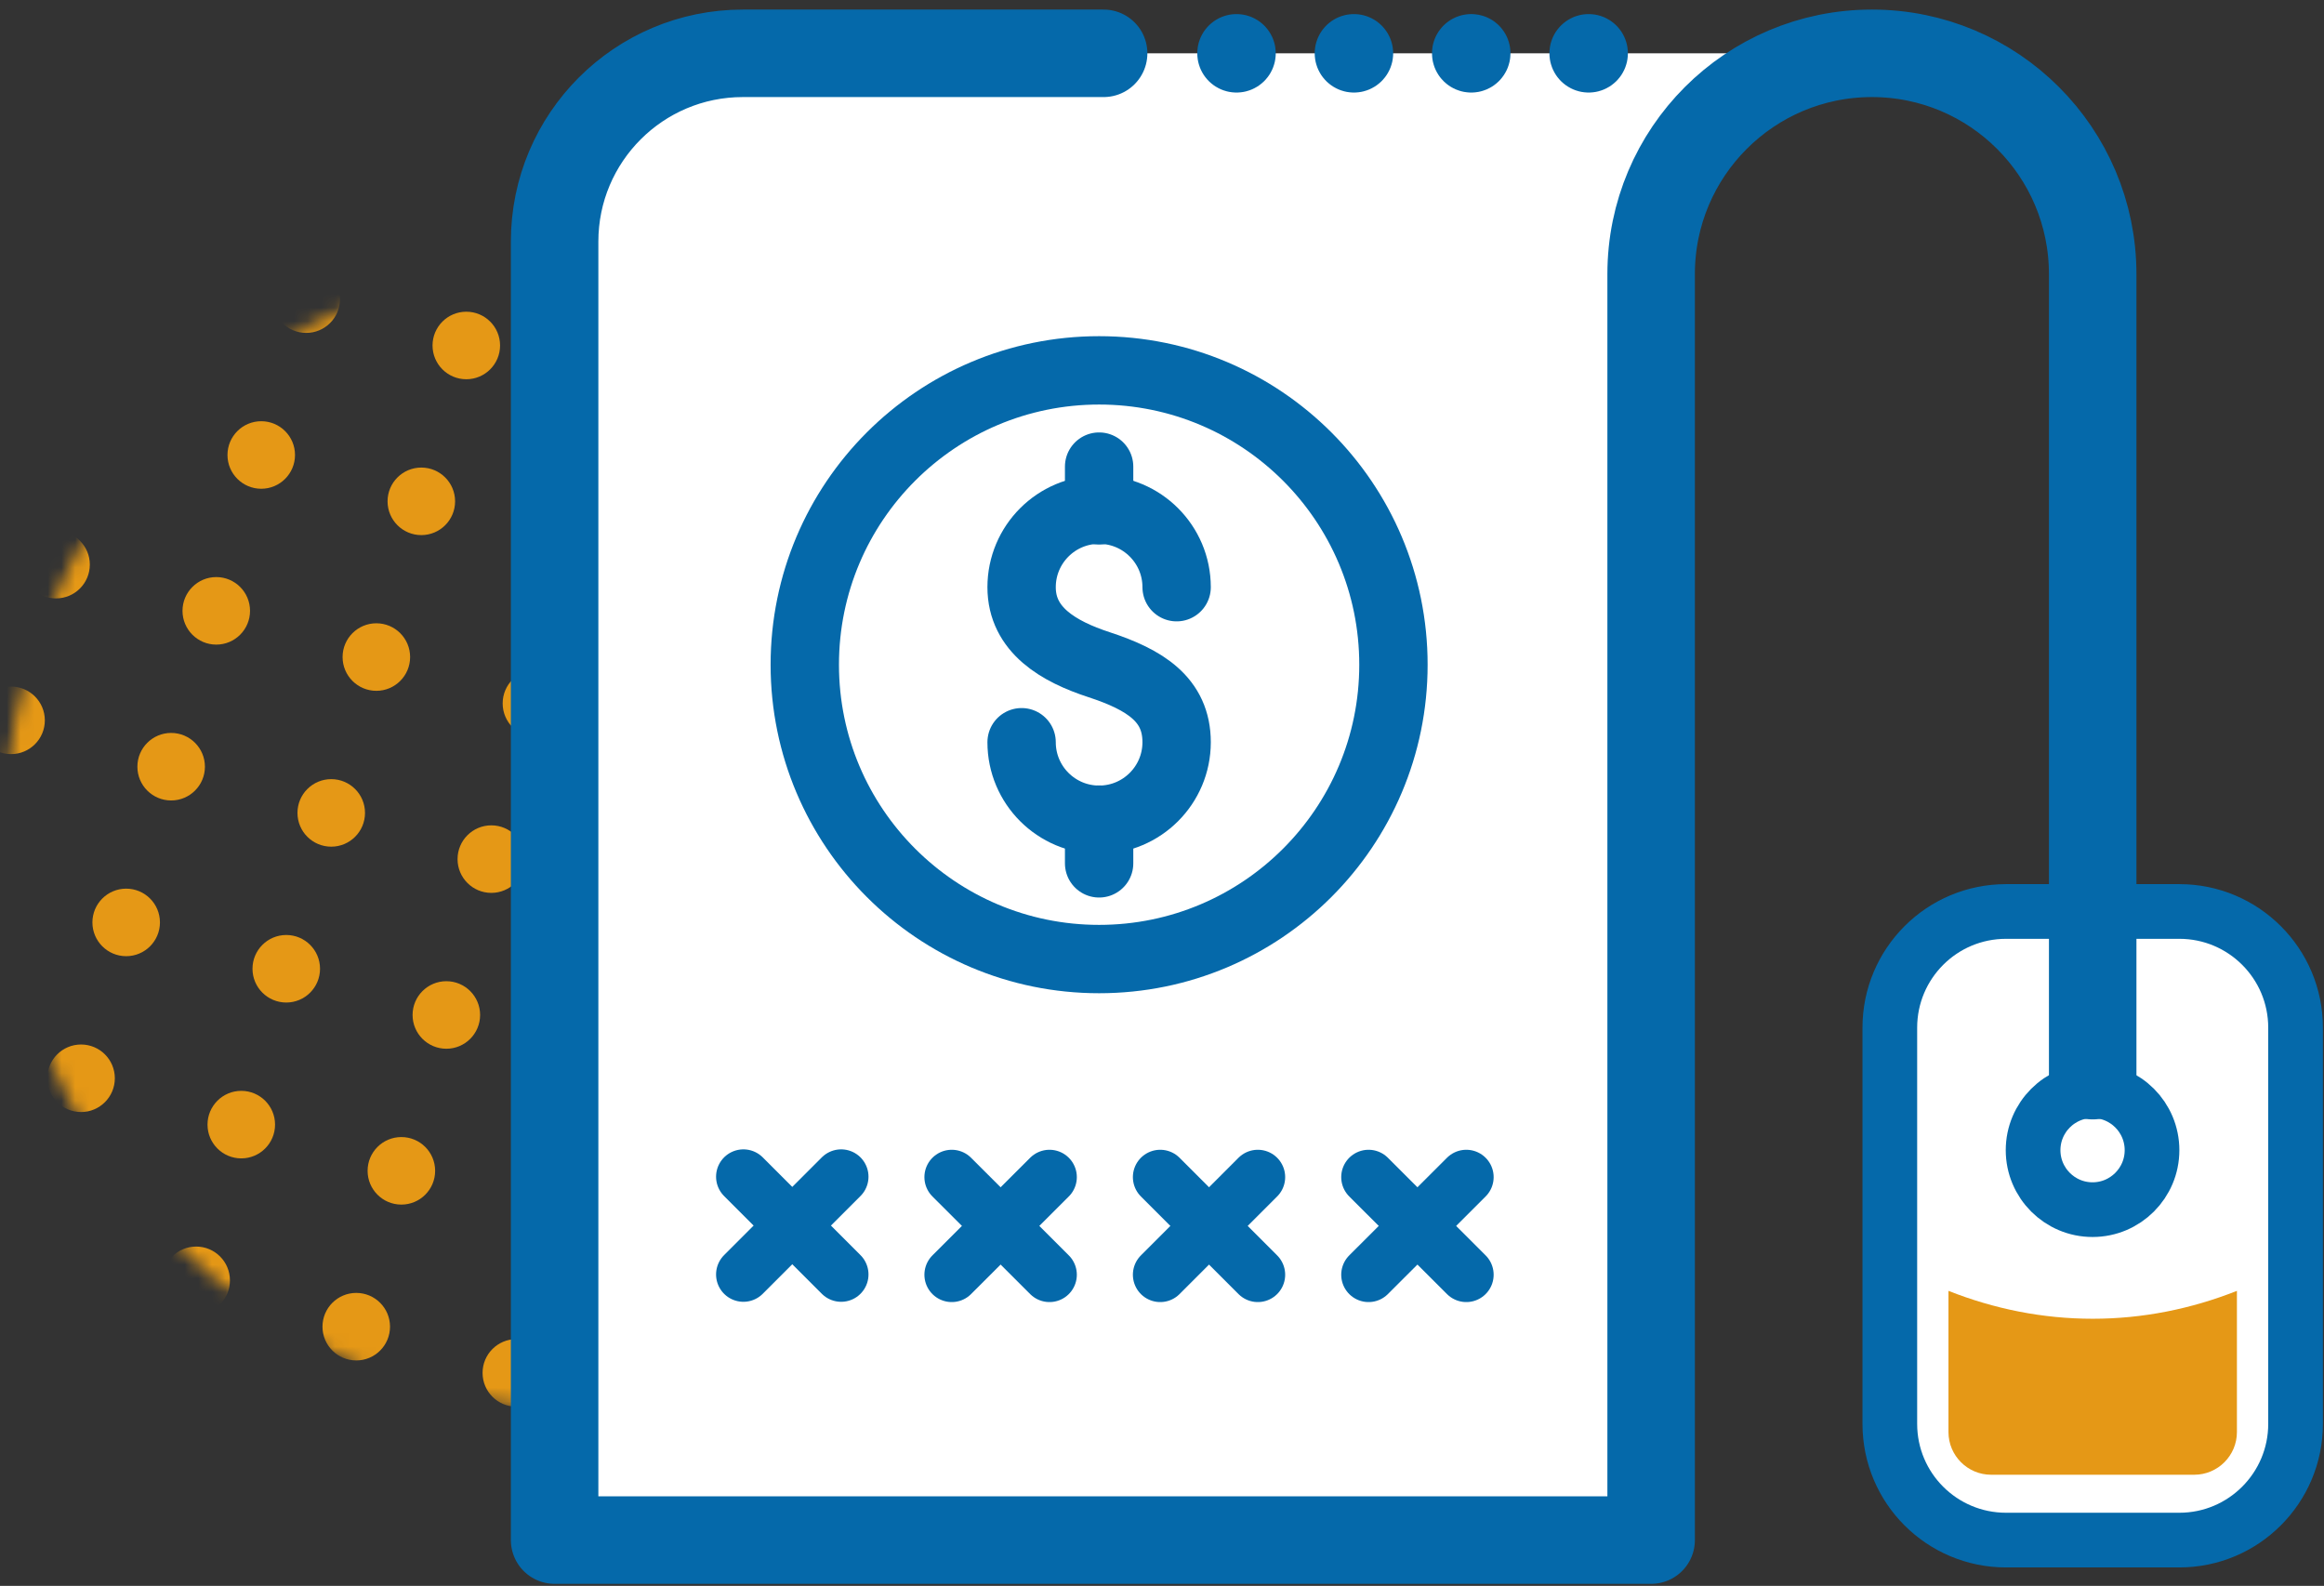 <svg width="170" height="116" viewBox="0 0 170 116" fill="none" xmlns="http://www.w3.org/2000/svg">
<rect x="0" y="0" width="170" height="116" fill="#333333" stroke="none"/>
<mask id="mask0_17_4975" style="mask-type:luminance" maskUnits="userSpaceOnUse" x="0" y="18" width="85" height="86">
<path d="M42.37 103.06C65.61 103.06 84.45 84.22 84.45 60.98C84.45 37.74 65.61 18.9 42.37 18.9C19.13 18.9 0.29 37.74 0.29 60.98C0.29 84.22 19.13 103.06 42.37 103.06Z" fill="white"/>
</mask>
<g mask="url(#mask0_17_4975)">
<path d="M0.81 55.16C2.174 55.16 3.28 54.054 3.28 52.69C3.28 51.326 2.174 50.22 0.81 50.22C-0.554 50.22 -1.66 51.326 -1.66 52.69C-1.66 54.054 -0.554 55.16 0.81 55.16Z" fill="#E59816"/>
<path d="M4.1 43.77C5.464 43.77 6.57 42.664 6.57 41.3C6.57 39.936 5.464 38.83 4.1 38.83C2.736 38.83 1.63 39.936 1.63 41.3C1.63 42.664 2.736 43.77 4.1 43.77Z" fill="#E59816"/>
<path d="M7.4 32.37C8.764 32.37 9.87 31.264 9.87 29.9C9.87 28.536 8.764 27.43 7.4 27.43C6.036 27.43 4.93 28.536 4.93 29.9C4.93 31.264 6.036 32.37 7.4 32.37Z" fill="#E59816"/>
<path d="M10.69 20.97C12.054 20.97 13.16 19.864 13.16 18.5C13.16 17.136 12.054 16.03 10.69 16.03C9.326 16.03 8.22 17.136 8.22 18.5C8.22 19.864 9.326 20.97 10.69 20.97Z" fill="#E59816"/>
<path d="M-0.65 104.14C0.714 104.14 1.82 103.034 1.82 101.67C1.82 100.306 0.714 99.2 -0.65 99.2C-2.014 99.2 -3.12 100.306 -3.12 101.67C-3.12 103.034 -2.014 104.14 -0.65 104.14Z" fill="#E59816"/>
<path d="M2.64 92.74C4.004 92.74 5.11 91.634 5.11 90.27C5.11 88.906 4.004 87.8 2.64 87.8C1.276 87.8 0.17 88.906 0.17 90.27C0.17 91.634 1.276 92.74 2.64 92.74Z" fill="#E59816"/>
<path d="M5.93 81.34C7.294 81.34 8.4 80.234 8.4 78.87C8.4 77.506 7.294 76.4 5.93 76.4C4.566 76.4 3.46 77.506 3.46 78.87C3.46 80.234 4.566 81.34 5.93 81.34Z" fill="#E59816"/>
<path d="M9.23 69.94C10.594 69.94 11.7 68.834 11.7 67.47C11.7 66.106 10.594 65 9.23 65C7.866 65 6.76 66.106 6.76 67.47C6.76 68.834 7.866 69.94 9.23 69.94Z" fill="#E59816"/>
<path d="M12.52 58.55C13.884 58.55 14.99 57.444 14.99 56.08C14.99 54.716 13.884 53.61 12.52 53.61C11.156 53.61 10.05 54.716 10.05 56.08C10.05 57.444 11.156 58.55 12.52 58.55Z" fill="#E59816"/>
<path d="M15.82 47.15C17.184 47.15 18.29 46.044 18.29 44.68C18.29 43.316 17.184 42.21 15.82 42.21C14.456 42.21 13.35 43.316 13.35 44.68C13.35 46.044 14.456 47.15 15.82 47.15Z" fill="#E59816"/>
<path d="M19.11 35.75C20.474 35.75 21.58 34.644 21.58 33.28C21.58 31.916 20.474 30.81 19.11 30.81C17.746 30.81 16.64 31.916 16.64 33.28C16.64 34.644 17.746 35.75 19.11 35.75Z" fill="#E59816"/>
<path d="M22.4 24.35C23.764 24.35 24.87 23.244 24.87 21.88C24.87 20.516 23.764 19.41 22.4 19.41C21.036 19.41 19.93 20.516 19.93 21.88C19.93 23.244 21.036 24.35 22.4 24.35Z" fill="#E59816"/>
<path d="M11.06 107.52C12.424 107.52 13.53 106.414 13.53 105.05C13.53 103.686 12.424 102.58 11.06 102.58C9.696 102.58 8.59 103.686 8.59 105.05C8.59 106.414 9.696 107.52 11.06 107.52Z" fill="#E59816"/>
<path d="M14.35 96.12C15.714 96.12 16.82 95.014 16.82 93.65C16.82 92.286 15.714 91.18 14.35 91.18C12.986 91.18 11.88 92.286 11.88 93.65C11.88 95.014 12.986 96.12 14.35 96.12Z" fill="#E59816"/>
<path d="M17.65 84.73C19.014 84.73 20.12 83.624 20.12 82.26C20.12 80.896 19.014 79.79 17.65 79.79C16.286 79.79 15.18 80.896 15.18 82.26C15.18 83.624 16.286 84.73 17.65 84.73Z" fill="#E59816"/>
<path d="M20.94 73.33C22.304 73.33 23.41 72.224 23.41 70.86C23.41 69.496 22.304 68.39 20.94 68.39C19.576 68.39 18.47 69.496 18.47 70.86C18.47 72.224 19.576 73.33 20.94 73.33Z" fill="#E59816"/>
<path d="M24.23 61.93C25.594 61.93 26.7 60.824 26.7 59.46C26.7 58.096 25.594 56.99 24.23 56.99C22.866 56.99 21.76 58.096 21.76 59.46C21.76 60.824 22.866 61.93 24.23 61.93Z" fill="#E59816"/>
<path d="M27.53 50.53C28.894 50.53 30 49.424 30 48.06C30 46.696 28.894 45.59 27.53 45.59C26.166 45.59 25.06 46.696 25.06 48.06C25.06 49.424 26.166 50.53 27.53 50.53Z" fill="#E59816"/>
<path d="M30.82 39.14C32.184 39.14 33.29 38.034 33.29 36.67C33.29 35.306 32.184 34.2 30.82 34.2C29.456 34.2 28.35 35.306 28.35 36.67C28.35 38.034 29.456 39.14 30.82 39.14Z" fill="#E59816"/>
<path d="M34.11 27.74C35.474 27.74 36.58 26.634 36.58 25.27C36.58 23.906 35.474 22.8 34.11 22.8C32.746 22.8 31.64 23.906 31.64 25.27C31.64 26.634 32.746 27.74 34.11 27.74Z" fill="#E59816"/>
<path d="M26.06 99.51C27.424 99.51 28.53 98.404 28.53 97.04C28.53 95.676 27.424 94.57 26.06 94.57C24.696 94.57 23.59 95.676 23.59 97.04C23.59 98.404 24.696 99.51 26.06 99.51Z" fill="#E59816"/>
<path d="M29.36 88.11C30.724 88.11 31.83 87.004 31.83 85.64C31.83 84.276 30.724 83.17 29.36 83.17C27.996 83.17 26.89 84.276 26.89 85.64C26.89 87.004 27.996 88.11 29.36 88.11Z" fill="#E59816"/>
<path d="M32.65 76.71C34.014 76.71 35.12 75.604 35.12 74.24C35.12 72.876 34.014 71.77 32.65 71.77C31.286 71.77 30.18 72.876 30.18 74.24C30.18 75.604 31.286 76.71 32.65 76.71Z" fill="#E59816"/>
<path d="M35.94 65.31C37.304 65.31 38.41 64.204 38.41 62.84C38.41 61.476 37.304 60.37 35.94 60.37C34.576 60.37 33.47 61.476 33.47 62.84C33.47 64.204 34.576 65.31 35.94 65.31Z" fill="#E59816"/>
<path d="M39.24 53.92C40.604 53.92 41.71 52.814 41.71 51.45C41.71 50.086 40.604 48.98 39.24 48.98C37.876 48.98 36.77 50.086 36.77 51.45C36.77 52.814 37.876 53.92 39.24 53.92Z" fill="#E59816"/>
<path d="M42.53 42.52C43.894 42.52 45 41.414 45 40.05C45 38.686 43.894 37.58 42.53 37.58C41.166 37.58 40.06 38.686 40.06 40.05C40.06 41.414 41.166 42.52 42.53 42.52Z" fill="#E59816"/>
<path d="M45.82 31.12C47.184 31.12 48.29 30.014 48.29 28.65C48.29 27.286 47.184 26.18 45.82 26.18C44.456 26.18 43.35 27.286 43.35 28.65C43.35 30.014 44.456 31.12 45.82 31.12Z" fill="#E59816"/>
<path d="M49.12 19.72C50.484 19.72 51.59 18.614 51.59 17.25C51.59 15.886 50.484 14.78 49.12 14.78C47.756 14.78 46.65 15.886 46.65 17.25C46.65 18.614 47.756 19.72 49.12 19.72Z" fill="#E59816"/>
<path d="M37.77 102.89C39.134 102.89 40.24 101.784 40.24 100.42C40.24 99.056 39.134 97.95 37.77 97.95C36.406 97.95 35.3 99.056 35.3 100.42C35.3 101.784 36.406 102.89 37.77 102.89Z" fill="#E59816"/>
<path d="M41.07 91.49C42.434 91.49 43.54 90.384 43.54 89.02C43.54 87.656 42.434 86.55 41.07 86.55C39.706 86.55 38.6 87.656 38.6 89.02C38.6 90.384 39.706 91.49 41.07 91.49Z" fill="#E59816"/>
<path d="M44.36 80.1C45.724 80.1 46.83 78.994 46.83 77.63C46.83 76.266 45.724 75.16 44.36 75.16C42.996 75.16 41.89 76.266 41.89 77.63C41.89 78.994 42.996 80.1 44.36 80.1Z" fill="#E59816"/>
<path d="M47.65 68.7C49.014 68.7 50.12 67.594 50.12 66.23C50.12 64.866 49.014 63.76 47.65 63.76C46.286 63.76 45.18 64.866 45.18 66.23C45.18 67.594 46.286 68.7 47.65 68.7Z" fill="#E59816"/>
<path d="M50.95 57.3C52.314 57.3 53.42 56.194 53.42 54.83C53.42 53.466 52.314 52.36 50.95 52.36C49.586 52.36 48.48 53.466 48.48 54.83C48.48 56.194 49.586 57.3 50.95 57.3Z" fill="#E59816"/>
<path d="M54.24 45.9C55.604 45.9 56.71 44.794 56.71 43.43C56.71 42.066 55.604 40.96 54.24 40.96C52.876 40.96 51.77 42.066 51.77 43.43C51.77 44.794 52.876 45.9 54.24 45.9Z" fill="#E59816"/>
<path d="M57.53 34.51C58.894 34.51 60 33.404 60 32.04C60 30.676 58.894 29.57 57.53 29.57C56.166 29.57 55.06 30.676 55.06 32.04C55.06 33.404 56.166 34.51 57.53 34.51Z" fill="#E59816"/>
<path d="M60.83 23.11C62.194 23.11 63.3 22.004 63.3 20.64C63.3 19.276 62.194 18.17 60.83 18.17C59.466 18.17 58.36 19.276 58.36 20.64C58.36 22.004 59.466 23.11 60.83 23.11Z" fill="#E59816"/>
<path d="M49.48 106.28C50.844 106.28 51.95 105.174 51.95 103.81C51.95 102.446 50.844 101.34 49.48 101.34C48.116 101.34 47.01 102.446 47.01 103.81C47.01 105.174 48.116 106.28 49.48 106.28Z" fill="#E59816"/>
<path d="M52.78 94.88C54.144 94.88 55.25 93.774 55.25 92.41C55.25 91.046 54.144 89.94 52.78 89.94C51.416 89.94 50.31 91.046 50.31 92.41C50.31 93.774 51.416 94.88 52.78 94.88Z" fill="#E59816"/>
<path d="M56.07 83.48C57.434 83.48 58.54 82.374 58.54 81.01C58.54 79.646 57.434 78.54 56.07 78.54C54.706 78.54 53.6 79.646 53.6 81.01C53.6 82.374 54.706 83.48 56.07 83.48Z" fill="#E59816"/>
<path d="M59.36 72.08C60.724 72.08 61.83 70.974 61.83 69.61C61.83 68.246 60.724 67.14 59.36 67.14C57.996 67.14 56.89 68.246 56.89 69.61C56.89 70.974 57.996 72.08 59.36 72.08Z" fill="#E59816"/>
<path d="M62.66 60.69C64.024 60.69 65.13 59.584 65.13 58.22C65.13 56.856 64.024 55.75 62.66 55.75C61.296 55.75 60.19 56.856 60.19 58.22C60.19 59.584 61.296 60.69 62.66 60.69Z" fill="#E59816"/>
<path d="M65.95 49.29C67.314 49.29 68.42 48.184 68.42 46.82C68.42 45.456 67.314 44.35 65.95 44.35C64.586 44.35 63.48 45.456 63.48 46.82C63.48 48.184 64.586 49.29 65.95 49.29Z" fill="#E59816"/>
<path d="M69.25 37.89C70.614 37.89 71.72 36.784 71.72 35.42C71.72 34.056 70.614 32.95 69.25 32.95C67.886 32.95 66.78 34.056 66.78 35.42C66.78 36.784 67.886 37.89 69.25 37.89Z" fill="#E59816"/>
<path d="M72.54 26.49C73.904 26.49 75.01 25.384 75.01 24.02C75.01 22.656 73.904 21.55 72.54 21.55C71.176 21.55 70.07 22.656 70.07 24.02C70.07 25.384 71.176 26.49 72.54 26.49Z" fill="#E59816"/>
<path d="M64.49 98.26C65.854 98.26 66.96 97.154 66.96 95.79C66.96 94.426 65.854 93.32 64.49 93.32C63.126 93.32 62.02 94.426 62.02 95.79C62.02 97.154 63.126 98.26 64.49 98.26Z" fill="#E59816"/>
<path d="M67.78 86.86C69.144 86.86 70.25 85.754 70.25 84.39C70.25 83.026 69.144 81.92 67.78 81.92C66.416 81.92 65.31 83.026 65.31 84.39C65.31 85.754 66.416 86.86 67.78 86.86Z" fill="#E59816"/>
<path d="M71.08 75.47C72.444 75.47 73.55 74.364 73.55 73C73.55 71.636 72.444 70.53 71.08 70.53C69.716 70.53 68.61 71.636 68.61 73C68.61 74.364 69.716 75.47 71.08 75.47Z" fill="#E59816"/>
<path d="M74.37 64.07C75.734 64.07 76.84 62.964 76.84 61.6C76.84 60.236 75.734 59.13 74.37 59.13C73.006 59.13 71.9 60.236 71.9 61.6C71.9 62.964 73.006 64.07 74.37 64.07Z" fill="#E59816"/>
<path d="M77.66 52.67C79.024 52.67 80.13 51.564 80.13 50.2C80.13 48.836 79.024 47.73 77.66 47.73C76.296 47.73 75.19 48.836 75.19 50.2C75.19 51.564 76.296 52.67 77.66 52.67Z" fill="#E59816"/>
<path d="M80.96 41.27C82.324 41.27 83.43 40.164 83.43 38.8C83.43 37.436 82.324 36.33 80.96 36.33C79.596 36.33 78.49 37.436 78.49 38.8C78.49 40.164 79.596 41.27 80.96 41.27Z" fill="#E59816"/>
<path d="M84.25 29.88C85.614 29.88 86.72 28.774 86.72 27.41C86.72 26.046 85.614 24.94 84.25 24.94C82.886 24.94 81.78 26.046 81.78 27.41C81.78 28.774 82.886 29.88 84.25 29.88Z" fill="#E59816"/>
<path d="M76.2 101.65C77.564 101.65 78.67 100.544 78.67 99.18C78.67 97.816 77.564 96.71 76.2 96.71C74.836 96.71 73.73 97.816 73.73 99.18C73.73 100.544 74.836 101.65 76.2 101.65Z" fill="#E59816"/>
<path d="M79.49 90.25C80.854 90.25 81.96 89.144 81.96 87.78C81.96 86.416 80.854 85.31 79.49 85.31C78.126 85.31 77.02 86.416 77.02 87.78C77.02 89.144 78.126 90.25 79.49 90.25Z" fill="#E59816"/>
<path d="M82.79 78.85C84.154 78.85 85.26 77.744 85.26 76.38C85.26 75.016 84.154 73.91 82.79 73.91C81.426 73.91 80.32 75.016 80.32 76.38C80.32 77.744 81.426 78.85 82.79 78.85Z" fill="#E59816"/>
<path d="M86.08 67.45C87.444 67.45 88.55 66.344 88.55 64.98C88.55 63.616 87.444 62.51 86.08 62.51C84.716 62.51 83.61 63.616 83.61 64.98C83.61 66.344 84.716 67.45 86.08 67.45Z" fill="#E59816"/>
</g>
<path d="M41.3 14.4V111.42H118.59V17.63L130.29 3.9H51.79C46 3.9 41.3 8.6 41.3 14.4Z" fill="white"/>
<path d="M161.18 67.78H146.02C142.08 67.78 138.89 70.97 138.89 74.91V104.42C138.89 108.36 142.08 111.55 146.02 111.55H161.18C165.12 111.55 168.31 108.36 168.31 104.42V74.91C168.3 70.97 165.11 67.78 161.18 67.78Z" fill="white"/>
<path d="M152.92 66.67H159.42C164.11 66.67 167.92 70.47 167.92 75.17V104.15C167.92 108.84 164.11 112.65 159.42 112.65H146.74C142.05 112.65 138.24 108.85 138.24 104.15V75.17C138.24 70.48 142.04 66.67 146.74 66.67H151.22" stroke="#0569AA" stroke-width="4" stroke-miterlimit="10" stroke-linecap="round" stroke-linejoin="round"/>
<path d="M157.42 84.13C157.42 86.53 155.47 88.48 153.07 88.48C150.67 88.48 148.72 86.53 148.72 84.13C148.72 81.73 150.67 79.78 153.07 79.78C155.48 79.78 157.42 81.73 157.42 84.13Z" stroke="#0569AA" stroke-width="4" stroke-miterlimit="10" stroke-linecap="round" stroke-linejoin="round"/>
<path d="M153.08 78.68V20.05C153.08 11.13 145.85 3.9 136.93 3.9C128.01 3.9 120.78 11.13 120.78 20.05V112.65H40.57V17.67C40.57 10.07 46.73 3.9 54.34 3.9H80.73" stroke="#0569AA" stroke-width="6.4" stroke-miterlimit="10" stroke-linecap="round" stroke-linejoin="round"/>
<path d="M90.45 4.27C90.654 4.27 90.82 4.104 90.82 3.9C90.82 3.696 90.654 3.53 90.45 3.53C90.246 3.53 90.08 3.696 90.08 3.9C90.08 4.104 90.246 4.27 90.45 4.27Z" fill="#0569AA" stroke="#0569AA" stroke-width="5" stroke-miterlimit="10" stroke-linecap="round" stroke-linejoin="round" stroke-dasharray="10 10"/>
<path d="M99.04 4.27C99.244 4.27 99.41 4.104 99.41 3.9C99.41 3.696 99.244 3.53 99.04 3.53C98.836 3.53 98.67 3.696 98.67 3.9C98.67 4.104 98.836 4.27 99.04 4.27Z" fill="#0569AA" stroke="#0569AA" stroke-width="5" stroke-miterlimit="10" stroke-linecap="round" stroke-linejoin="round" stroke-dasharray="10 10"/>
<path d="M107.99 3.9C107.99 4.1 107.83 4.27 107.62 4.27C107.42 4.27 107.25 4.11 107.25 3.9C107.25 3.7 107.41 3.53 107.62 3.53C107.83 3.53 107.99 3.69 107.99 3.9Z" fill="#0569AA" stroke="#0569AA" stroke-width="5" stroke-miterlimit="10" stroke-linecap="round" stroke-linejoin="round" stroke-dasharray="10 10"/>
<path d="M116.21 4.27C116.414 4.27 116.58 4.104 116.58 3.9C116.58 3.696 116.414 3.53 116.21 3.53C116.006 3.53 115.84 3.696 115.84 3.9C115.84 4.104 116.006 4.27 116.21 4.27Z" fill="#0569AA" stroke="#0569AA" stroke-width="5" stroke-miterlimit="10" stroke-linecap="round" stroke-linejoin="round" stroke-dasharray="10 10"/>
<path d="M74.73 54.29C74.73 57.42 77.27 59.96 80.4 59.96C83.53 59.96 86.07 57.42 86.07 54.29C86.07 51.16 83.75 49.72 80.4 48.62C77.43 47.65 74.73 46.08 74.73 42.95C74.73 39.82 77.27 37.28 80.4 37.28C83.53 37.28 86.07 39.82 86.07 42.95" stroke="#0569AA" stroke-width="5" stroke-miterlimit="10" stroke-linecap="round" stroke-linejoin="round"/>
<path d="M80.4 34.13V37.33" stroke="#0569AA" stroke-width="5" stroke-miterlimit="10" stroke-linecap="round" stroke-linejoin="round"/>
<path d="M80.4 59.95V63.15" stroke="#0569AA" stroke-width="5" stroke-miterlimit="10" stroke-linecap="round" stroke-linejoin="round"/>
<path d="M80.4 70.15C92.291 70.15 101.93 60.511 101.93 48.62C101.93 36.729 92.291 27.09 80.4 27.09C68.509 27.09 58.87 36.729 58.87 48.62C58.87 60.511 68.509 70.15 80.4 70.15Z" stroke="#0569AA" stroke-width="5" stroke-miterlimit="10" stroke-linecap="round" stroke-linejoin="round"/>
<path d="M61.53 86.07L54.38 93.22" stroke="#0569AA" stroke-width="4" stroke-miterlimit="10" stroke-linecap="round" stroke-linejoin="round"/>
<path d="M54.38 86.07L61.53 93.22" stroke="#0569AA" stroke-width="4" stroke-miterlimit="10" stroke-linecap="round" stroke-linejoin="round"/>
<path d="M76.77 86.1L69.62 93.24" stroke="#0569AA" stroke-width="4" stroke-miterlimit="10" stroke-linecap="round" stroke-linejoin="round"/>
<path d="M69.62 86.1L76.77 93.24" stroke="#0569AA" stroke-width="4" stroke-miterlimit="10" stroke-linecap="round" stroke-linejoin="round"/>
<path d="M92.01 86.1L84.87 93.24" stroke="#0569AA" stroke-width="4" stroke-miterlimit="10" stroke-linecap="round" stroke-linejoin="round"/>
<path d="M84.87 86.1L92.01 93.24" stroke="#0569AA" stroke-width="4" stroke-miterlimit="10" stroke-linecap="round" stroke-linejoin="round"/>
<path d="M107.26 86.1L100.11 93.24" stroke="#0569AA" stroke-width="4" stroke-miterlimit="10" stroke-linecap="round" stroke-linejoin="round"/>
<path d="M100.11 86.1L107.26 93.24" stroke="#0569AA" stroke-width="4" stroke-miterlimit="10" stroke-linecap="round" stroke-linejoin="round"/>
<path d="M142.53 94.42V104.75C142.53 106.47 143.93 107.87 145.65 107.87H160.51C162.23 107.87 163.63 106.47 163.63 104.75V94.42C160.29 95.74 156.75 96.46 153.08 96.46C149.41 96.46 145.87 95.74 142.53 94.42Z" fill="#E59816"/>
</svg>
